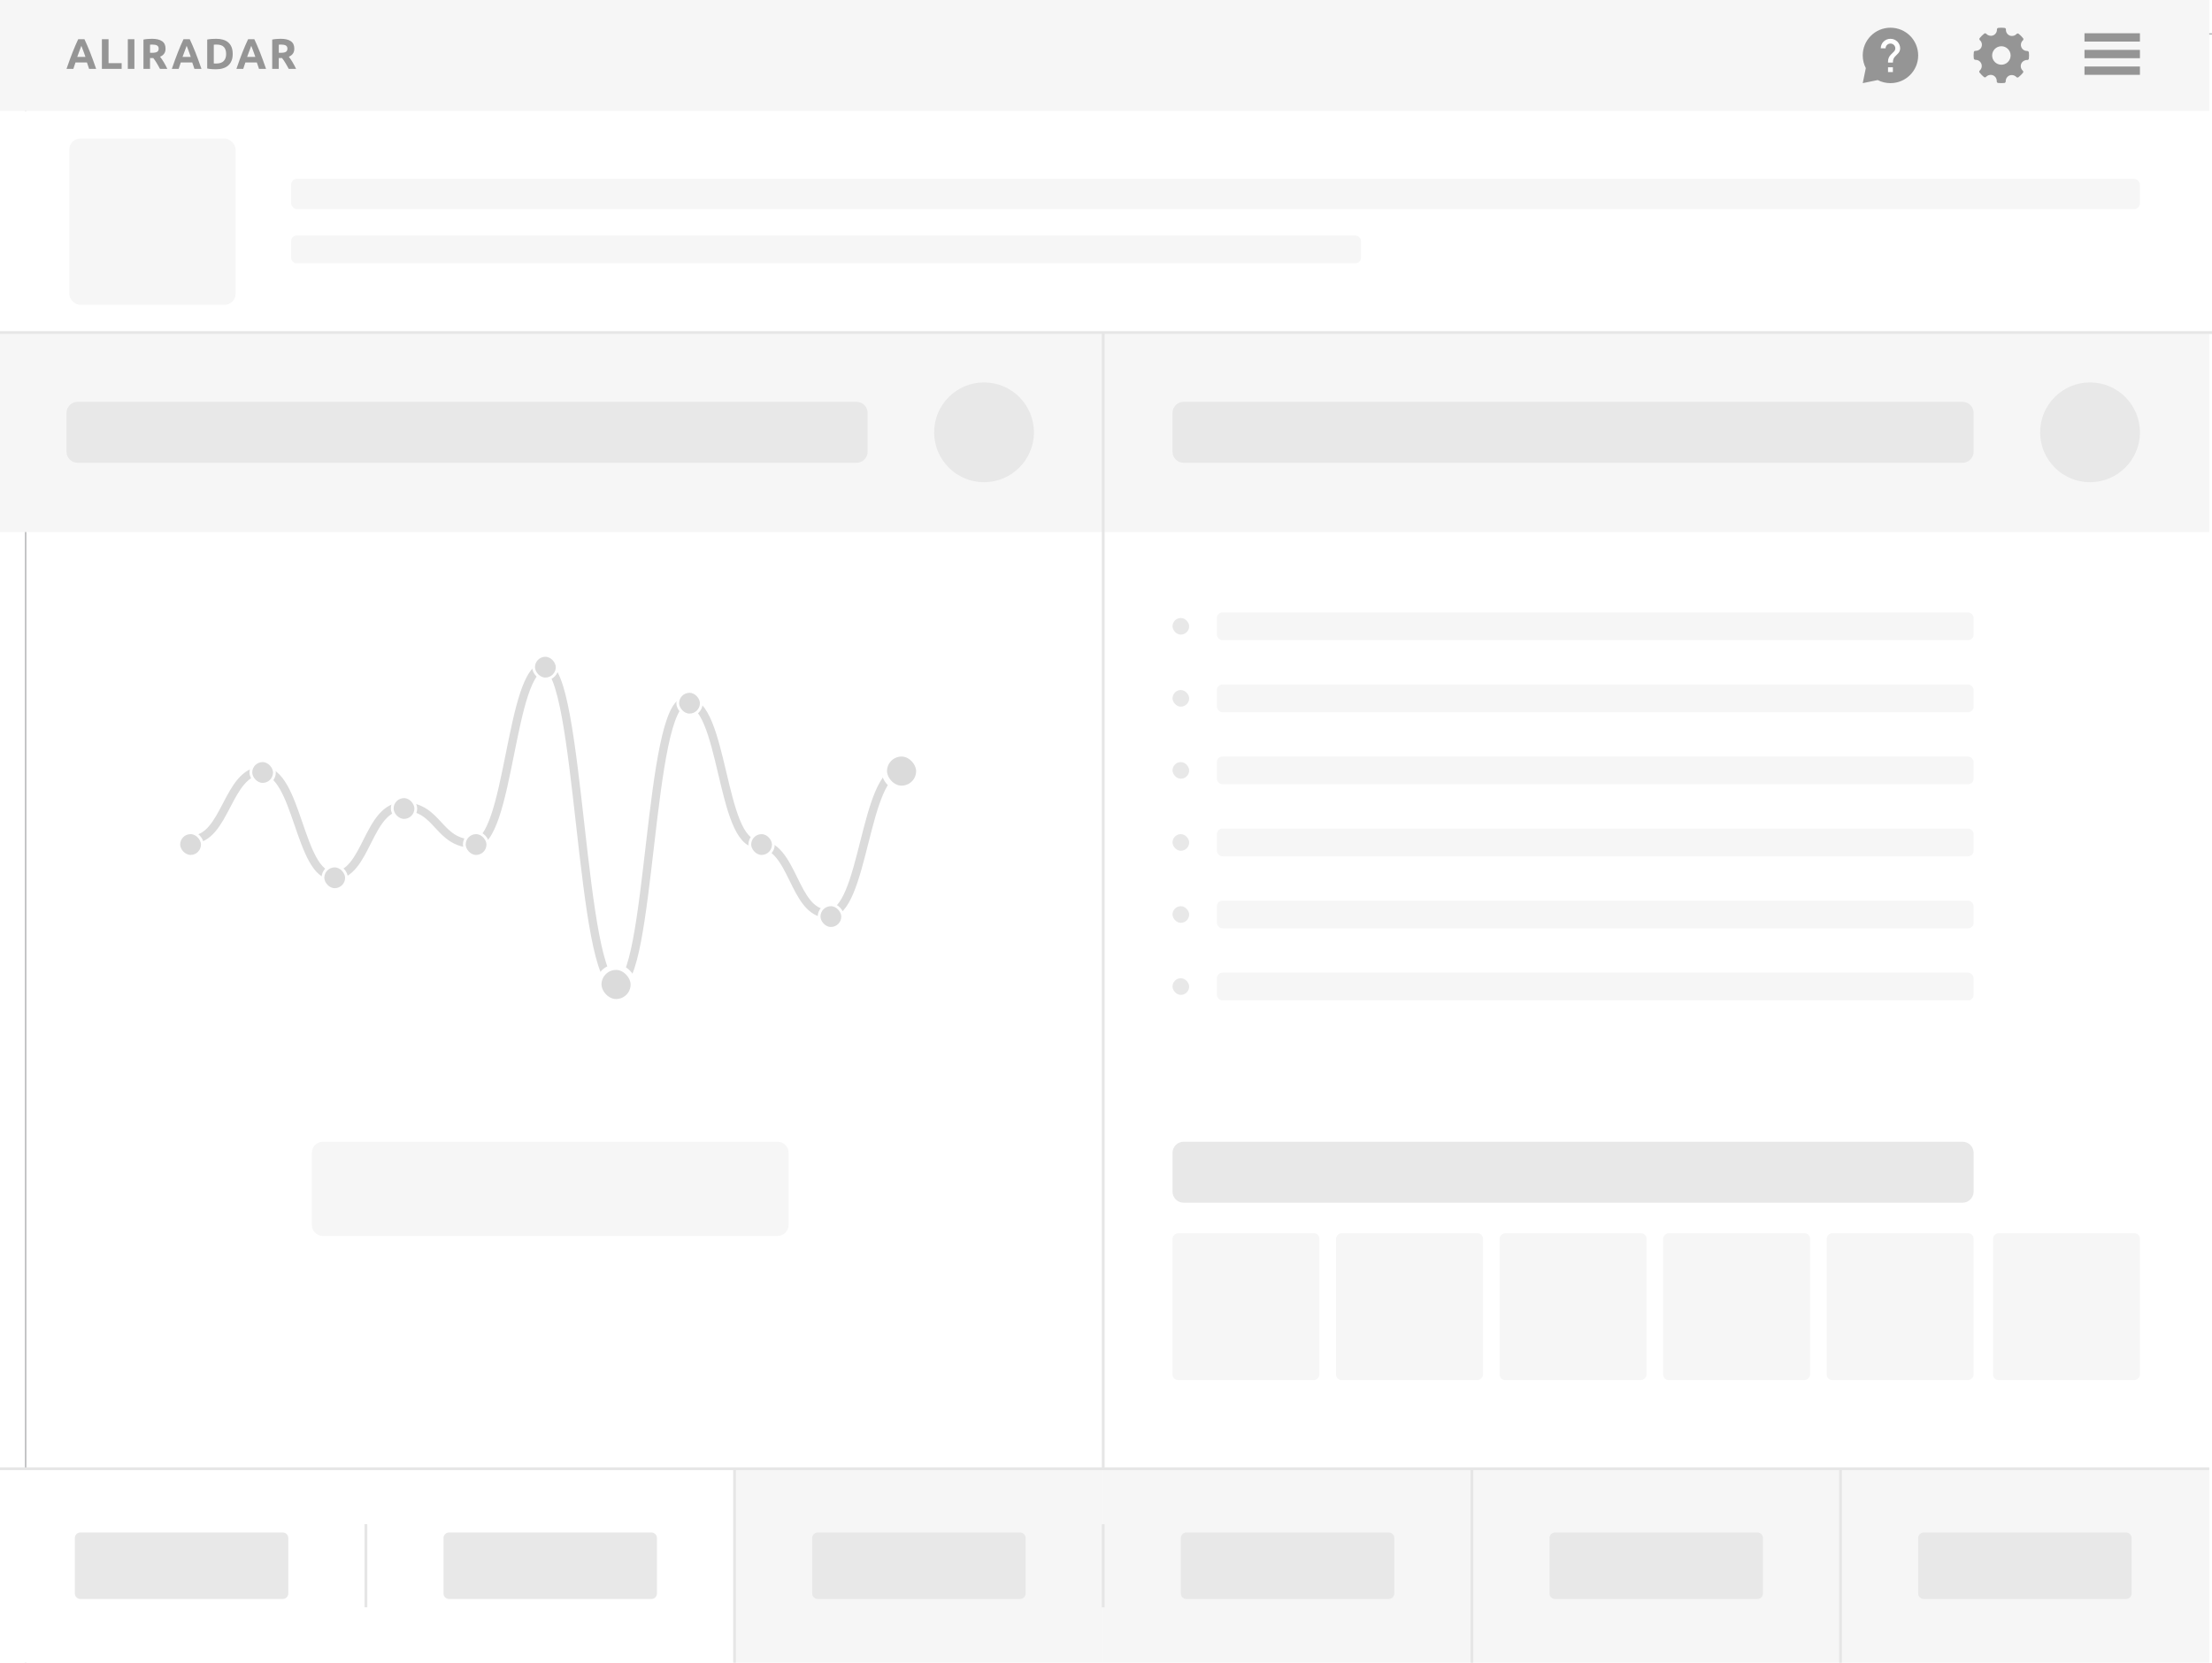 <svg width="798" height="600" viewBox="0 0 798 600" fill="none" xmlns="http://www.w3.org/2000/svg">
<g clip-path="url(#clip0)">
<rect width="798" height="600" fill="white"/>
<g filter="url(#filter0_ddd)">
<path d="M-1 0H799V600H-1V0Z" fill="white"/>
<path d="M-0.75 0.25H798.75V599.75H-0.75V0.25Z" stroke="#B5B6B7" stroke-width="0.5"/>
</g>
<rect x="439" y="221" width="273" height="10" rx="2" fill="#F6F6F6"/>
<rect x="439" y="247" width="273" height="10" rx="2" fill="#F6F6F6"/>
<rect x="439" y="273" width="273" height="10" rx="2" fill="#F6F6F6"/>
<rect x="439" y="299" width="273" height="10" rx="2" fill="#F6F6F6"/>
<rect x="439" y="325" width="273" height="10" rx="2" fill="#F6F6F6"/>
<rect x="439" y="351" width="273" height="10" rx="2" fill="#F6F6F6"/>
<rect x="423" y="223" width="6" height="6" rx="3" fill="#E8E8E8"/>
<rect x="423" y="249" width="6" height="6" rx="3" fill="#E8E8E8"/>
<rect x="423" y="275" width="6" height="6" rx="3" fill="#E8E8E8"/>
<rect x="423" y="301" width="6" height="6" rx="3" fill="#E8E8E8"/>
<rect x="423" y="327" width="6" height="6" rx="3" fill="#E8E8E8"/>
<rect x="423" y="353" width="6" height="6" rx="3" fill="#E8E8E8"/>
<path fill-rule="evenodd" clip-rule="evenodd" d="M398 120L797 120V192H398L398 120Z" fill="#F6F6F6"/>
<path fill-rule="evenodd" clip-rule="evenodd" d="M112.5 416C112.5 413.791 114.291 412 116.5 412H280.5C282.709 412 284.5 413.791 284.5 416V442C284.5 444.209 282.709 446 280.5 446H116.5C114.291 446 112.5 444.209 112.5 442V416Z" fill="#F6F6F6"/>
<path d="M69 302.989C81.592 302.989 81.9 278.129 94.65 278.129C107.399 278.129 107.945 316.019 120.199 316.019C132.452 316.019 132.452 291.006 145.421 291.006C158.391 291.006 157.828 304.446 170.882 304.446C183.936 304.446 183.936 240.5 196.614 240.5C209.291 240.5 209.291 355.5 222.61 355.5C234.918 355.5 233.871 252.986 247.538 252.986C261.206 252.986 259.888 304.446 273.235 304.446C286.583 304.446 285.861 329.762 298.818 329.762C311.775 329.762 311.775 278.129 325 278.129" stroke="#DBDBDB" stroke-width="3" stroke-linecap="round"/>
<rect x="64.5" y="300.5" width="8.5" height="8.5" rx="4.25" fill="#DBDBDB" stroke="white" stroke-linecap="round" stroke-linejoin="round"/>
<rect x="90.5" y="274.5" width="8.5" height="8.5" rx="4.25" fill="#DBDBDB" stroke="white" stroke-linecap="round" stroke-linejoin="round"/>
<rect x="116.5" y="312.5" width="8.5" height="8.5" rx="4.25" fill="#DBDBDB" stroke="white" stroke-linecap="round" stroke-linejoin="round"/>
<rect x="141.5" y="287.5" width="8.5" height="8.5" rx="4.25" fill="#DBDBDB" stroke="white" stroke-linecap="round" stroke-linejoin="round"/>
<rect x="167.5" y="300.5" width="8.5" height="8.5" rx="4.25" fill="#DBDBDB" stroke="white" stroke-linecap="round" stroke-linejoin="round"/>
<rect x="192.5" y="236.5" width="8.5" height="8.5" rx="4.25" fill="#DBDBDB" stroke="white" stroke-linecap="round" stroke-linejoin="round"/>
<rect x="319" y="272" width="12.5" height="12.5" rx="6.25" fill="#DBDBDB" stroke="white" stroke-width="2" stroke-linecap="round" stroke-linejoin="round"/>
<rect x="244.5" y="249.5" width="8.5" height="8.5" rx="4.25" fill="#DBDBDB" stroke="white" stroke-linecap="round" stroke-linejoin="round"/>
<rect x="270.5" y="300.5" width="8.5" height="8.5" rx="4.25" fill="#DBDBDB" stroke="white" stroke-linecap="round" stroke-linejoin="round"/>
<rect x="295.5" y="326.5" width="8.5" height="8.5" rx="4.25" fill="#DBDBDB" stroke="white" stroke-linecap="round" stroke-linejoin="round"/>
<rect x="216" y="349" width="12.5" height="12.5" rx="6.25" fill="#DBDBDB" stroke="white" stroke-width="2" stroke-linecap="round" stroke-linejoin="round"/>
<path fill-rule="evenodd" clip-rule="evenodd" d="M-1 120L398 120V192H-1L-1 120Z" fill="#F6F6F6"/>
<path d="M24 149C24 146.791 25.791 145 28 145H309C311.209 145 313 146.791 313 149V163C313 165.209 311.209 167 309 167H28C25.791 167 24 165.209 24 163V149Z" fill="#E8E8E8"/>
<path fill-rule="evenodd" clip-rule="evenodd" d="M754 174C763.941 174 772 165.941 772 156C772 146.059 763.941 138 754 138C744.059 138 736 146.059 736 156C736 165.941 744.059 174 754 174Z" fill="#E8E8E8"/>
<path d="M423 149C423 146.791 424.791 145 427 145H708C710.209 145 712 146.791 712 149V163C712 165.209 710.209 167 708 167H427C424.791 167 423 165.209 423 163V149Z" fill="#E8E8E8"/>
<path d="M423 416C423 413.791 424.791 412 427 412H708C710.209 412 712 413.791 712 416V430C712 432.209 710.209 434 708 434H427C424.791 434 423 432.209 423 430V416Z" fill="#E8E8E8"/>
<rect x="476" y="445" width="53" height="53" rx="2" transform="rotate(90 476 445)" fill="#F6F6F6"/>
<rect x="535" y="445" width="53" height="53" rx="2" transform="rotate(90 535 445)" fill="#F6F6F6"/>
<rect x="594" y="445" width="53" height="53" rx="2" transform="rotate(90 594 445)" fill="#F6F6F6"/>
<rect x="653" y="445" width="53" height="53" rx="2" transform="rotate(90 653 445)" fill="#F6F6F6"/>
<rect x="712" y="445" width="53" height="53" rx="2" transform="rotate(90 712 445)" fill="#F6F6F6"/>
<rect x="772" y="445" width="53" height="53" rx="2" transform="rotate(90 772 445)" fill="#F6F6F6"/>
<path fill-rule="evenodd" clip-rule="evenodd" d="M355 174C364.941 174 373 165.941 373 156C373 146.059 364.941 138 355 138C345.059 138 337 146.059 337 156C337 165.941 345.059 174 355 174Z" fill="#E8E8E8"/>
<path d="M398 120V530" stroke="#E6E6E6"/>
<rect x="-1" y="530" width="133" height="70" fill="white"/>
<path d="M27 555C27 553.895 27.895 553 29 553H102C103.105 553 104 553.895 104 555V575C104 576.105 103.105 577 102 577H29C27.895 577 27 576.105 27 575V555Z" fill="#E8E8E8"/>
<rect x="132" y="530" width="133" height="70" fill="white"/>
<path d="M160 555C160 553.895 160.895 553 162 553H235C236.105 553 237 553.895 237 555V575C237 576.105 236.105 577 235 577H162C160.895 577 160 576.105 160 575V555Z" fill="#E8E8E8"/>
<rect x="265" y="530" width="133" height="70" fill="#F6F6F6"/>
<path d="M293 555C293 553.895 293.895 553 295 553H368C369.105 553 370 553.895 370 555V575C370 576.105 369.105 577 368 577H295C293.895 577 293 576.105 293 575V555Z" fill="#E8E8E8"/>
<rect x="398" y="530" width="133" height="70" fill="#F6F6F6"/>
<path d="M426 555C426 553.895 426.895 553 428 553H501C502.105 553 503 553.895 503 555V575C503 576.105 502.105 577 501 577H428C426.895 577 426 576.105 426 575V555Z" fill="#E8E8E8"/>
<rect x="531" y="530" width="133" height="70" fill="#F6F6F6"/>
<path d="M559 555C559 553.895 559.895 553 561 553H634C635.105 553 636 553.895 636 555V575C636 576.105 635.105 577 634 577H561C559.895 577 559 576.105 559 575V555Z" fill="#E8E8E8"/>
<rect x="664" y="530" width="133" height="70" fill="#F6F6F6"/>
<path d="M692 555C692 553.895 692.895 553 694 553H767C768.105 553 769 553.895 769 555V575C769 576.105 768.105 577 767 577H694C692.895 577 692 576.105 692 575V555Z" fill="#E8E8E8"/>
<path d="M265 530V600" stroke="#E6E6E6"/>
<path d="M132 550V580" stroke="#E6E6E6"/>
<path d="M531 530V600" stroke="#E6E6E6"/>
<path d="M398 550V580" stroke="#E6E6E6"/>
<path d="M664 530V600" stroke="#E6E6E6"/>
<path d="M-1 530H797" stroke="#E6E6E6"/>
<rect x="-1" y="40" width="798" height="80" fill="white"/>
<path d="M-1 120H799.5" stroke="#E6E6E6"/>
<rect x="105" y="64.515" width="667" height="10.97" rx="2.194" fill="#F6F6F6"/>
<rect x="105" y="85" width="386" height="10" rx="2" fill="#F6F6F6"/>
<rect x="25" y="50" width="60" height="60" rx="4" fill="#F6F6F6"/>
<rect x="-1" width="798" height="40" fill="#F6F6F6"/>
<path fill-rule="evenodd" clip-rule="evenodd" d="M752 12V15H772V12H752V12ZM752 18V21H772V18H752V18ZM752 24V27H772V24H752V24Z" fill="#959595"/>
<path fill-rule="evenodd" clip-rule="evenodd" d="M731.937 18.89C731.906 18.608 731.578 18.397 731.295 18.397C730.378 18.397 729.565 17.859 729.224 17.027C728.875 16.175 729.1 15.181 729.783 14.554C729.998 14.357 730.024 14.029 729.844 13.8C729.375 13.204 728.842 12.666 728.26 12.2C728.032 12.017 727.697 12.043 727.5 12.261C726.904 12.922 725.833 13.167 725.005 12.822C724.144 12.46 723.602 11.587 723.655 10.651C723.672 10.357 723.457 10.101 723.164 10.067C722.417 9.98 721.663 9.978 720.914 10.061C720.624 10.093 720.409 10.342 720.419 10.633C720.452 11.56 719.902 12.417 719.05 12.766C718.232 13.1 717.169 12.857 716.574 12.203C716.377 11.987 716.048 11.961 715.819 12.139C715.22 12.61 714.675 13.148 714.202 13.739C714.017 13.968 714.044 14.301 714.261 14.499C714.957 15.129 715.182 16.132 714.82 16.994C714.475 17.816 713.622 18.346 712.645 18.346C712.327 18.335 712.102 18.548 712.067 18.837C711.979 19.588 711.978 20.353 712.063 21.111C712.094 21.393 712.432 21.602 712.718 21.602C713.589 21.58 714.425 22.119 714.776 22.973C715.126 23.825 714.901 24.819 714.217 25.446C714.003 25.642 713.976 25.971 714.156 26.199C714.621 26.791 715.154 27.329 715.738 27.8C715.967 27.984 716.301 27.958 716.499 27.739C717.097 27.078 718.168 26.833 718.992 27.179C719.855 27.54 720.398 28.412 720.345 29.349C720.328 29.643 720.544 29.899 720.836 29.933C721.218 29.978 721.602 30 721.988 30C722.354 30 722.72 29.98 723.086 29.939C723.376 29.907 723.591 29.657 723.581 29.366C723.547 28.44 724.098 27.583 724.949 27.234C725.772 26.898 726.831 27.144 727.426 27.797C727.623 28.012 727.95 28.038 728.18 27.861C728.779 27.392 729.323 26.854 729.798 26.261C729.983 26.032 729.957 25.699 729.738 25.501C729.042 24.871 728.817 23.868 729.178 23.006C729.518 22.195 730.34 21.651 731.224 21.651L731.348 21.654C731.634 21.677 731.898 21.456 731.933 21.164C732.021 20.412 732.022 19.647 731.937 18.89ZM722.016 23.357C720.176 23.357 718.68 21.86 718.68 20.021C718.68 18.182 720.176 16.686 722.016 16.686C723.855 16.686 725.351 18.182 725.351 20.021C725.351 21.86 723.855 23.357 722.016 23.357Z" fill="#959595"/>
<path d="M682 10C676.474 10 672 14.468 672 19.985C672 21.634 672.39 23.193 673.111 24.573L672 30L677.405 28.891C678.787 29.61 680.348 30 682 30C687.526 30 692 25.532 692 20.015C692 14.438 687.526 10 682 10Z" fill="#959595"/>
<path d="M682.875 26H681.125V24.286H682.875V26ZM684.686 19.357L683.899 20.146C683.269 20.771 682.875 21.286 682.875 22.571H681.125V22.143C681.125 21.2 681.519 20.343 682.149 19.717L683.234 18.637C683.557 18.329 683.75 17.9 683.75 17.429C683.75 16.486 682.962 15.714 682 15.714C681.037 15.714 680.25 16.486 680.25 17.429H678.5C678.5 15.534 680.066 14 682 14C683.934 14 685.5 15.534 685.5 17.429C685.5 18.183 685.185 18.869 684.686 19.357Z" fill="white"/>
<path fill-rule="evenodd" clip-rule="evenodd" d="M54.833 14C56.412 14 57.621 14.286 58.461 14.859C59.301 15.432 59.721 16.322 59.721 17.529C59.721 18.283 59.552 18.894 59.213 19.364C58.874 19.833 58.386 20.202 57.748 20.471C57.961 20.739 58.183 21.046 58.416 21.392C58.649 21.737 58.879 22.099 59.107 22.475C59.334 22.852 59.554 23.244 59.767 23.652C59.979 24.059 60.177 24.459 60.359 24.851H57.712C57.518 24.501 57.323 24.144 57.126 23.783C56.926 23.422 56.723 23.071 56.516 22.73C56.308 22.39 56.101 22.067 55.899 21.763C55.696 21.459 55.491 21.183 55.289 20.935H54.12V24.851H51.751V14.279C52.268 14.175 52.801 14.103 53.353 14.062C53.905 14.021 54.398 14 54.833 14ZM31.762 23.706C31.899 24.097 32.024 24.478 32.143 24.851H34.685C34.287 23.698 33.911 22.632 33.553 21.654C33.196 20.676 32.848 19.754 32.506 18.889C32.163 18.025 31.826 17.203 31.488 16.426C31.154 15.649 30.811 14.889 30.464 14.148H28.213C27.858 14.889 27.513 15.649 27.183 16.426C26.851 17.203 26.516 18.025 26.177 18.889C25.834 19.754 25.487 20.676 25.129 21.654C24.774 22.632 24.398 23.698 24 24.851H26.465C26.582 24.48 26.707 24.102 26.838 23.708C26.973 23.317 27.108 22.926 27.239 22.534H31.359C31.493 22.923 31.628 23.314 31.762 23.706ZM29.114 17.155C29.217 16.892 29.291 16.68 29.344 16.527C29.406 16.677 29.489 16.884 29.588 17.15C29.691 17.415 29.808 17.721 29.94 18.069C30.075 18.419 30.218 18.802 30.365 19.22C30.515 19.639 30.669 20.081 30.827 20.54H27.859C28.023 20.081 28.183 19.641 28.343 19.225L28.439 18.97L28.439 18.97L28.439 18.969C28.559 18.649 28.671 18.351 28.772 18.076C28.899 17.726 29.014 17.42 29.114 17.155ZM43.886 22.781V24.851H36.763V14.148H39.163V22.781H43.886ZM48.486 14.148H46.112V24.851H48.486V14.148ZM54.508 16.097C54.644 16.087 54.796 16.082 54.966 16.082C55.715 16.082 56.282 16.193 56.666 16.417C57.05 16.64 57.243 17.016 57.243 17.545C57.243 18.095 57.053 18.484 56.674 18.712C56.294 18.941 55.665 19.055 54.786 19.055H54.127V16.128C54.246 16.118 54.374 16.108 54.508 16.097ZM70.135 24.851C70.015 24.478 69.891 24.097 69.754 23.706L69.72 23.608L69.72 23.606L69.718 23.602C69.596 23.245 69.473 22.889 69.351 22.534H65.231C65.099 22.926 64.965 23.317 64.83 23.708C64.698 24.102 64.574 24.48 64.457 24.851H61.991C62.39 23.698 62.765 22.632 63.12 21.654C63.478 20.676 63.825 19.754 64.168 18.889C64.508 18.025 64.843 17.203 65.175 16.426C65.505 15.649 65.85 14.889 66.205 14.148H68.455C68.803 14.889 69.145 15.649 69.48 16.426C69.817 17.203 70.155 18.025 70.497 18.889C70.84 19.754 71.187 20.676 71.545 21.654C71.903 22.632 72.278 23.698 72.676 24.851H70.135ZM67.105 17.155C67.207 16.892 67.282 16.68 67.335 16.527C67.397 16.677 67.48 16.884 67.579 17.15C67.682 17.415 67.799 17.721 67.931 18.069C68.066 18.419 68.208 18.802 68.356 19.22C68.505 19.639 68.66 20.081 68.817 20.54H65.849C66.014 20.081 66.174 19.641 66.334 19.225L66.43 18.97L66.43 18.968L66.43 18.968C66.55 18.649 66.662 18.351 66.763 18.076C66.89 17.726 67.005 17.42 67.105 17.155ZM77.129 22.889C77.241 22.899 77.372 22.907 77.52 22.912C77.668 22.917 77.845 22.92 78.05 22.92C79.247 22.92 80.135 22.616 80.713 22.009C81.292 21.402 81.581 20.563 81.581 19.493C81.581 18.371 81.304 17.522 80.752 16.946C80.199 16.37 79.324 16.082 78.126 16.082C77.963 16.082 77.794 16.084 77.62 16.09C77.446 16.095 77.282 16.108 77.129 16.128V22.889ZM83.53 21.917C83.813 21.225 83.955 20.414 83.955 19.485C83.955 18.514 83.813 17.682 83.53 16.99C83.247 16.298 82.843 15.73 82.317 15.286C81.792 14.842 81.163 14.516 80.43 14.31C79.698 14.103 78.882 14 77.982 14C77.558 14 77.05 14.018 76.459 14.054C75.868 14.09 75.299 14.16 74.754 14.263V24.721C75.299 24.835 75.856 24.91 76.421 24.946C76.987 24.982 77.482 25 77.907 25C78.836 25 79.675 24.887 80.423 24.659C81.171 24.432 81.805 24.091 82.325 23.637C82.845 23.182 83.247 22.609 83.53 21.917ZM93.434 24.851C93.314 24.478 93.19 24.097 93.053 23.706C92.919 23.314 92.784 22.923 92.65 22.534H88.53C88.398 22.926 88.264 23.317 88.129 23.708C87.997 24.102 87.873 24.48 87.756 24.851H85.291C85.689 23.698 86.064 22.632 86.419 21.654C86.777 20.676 87.124 19.754 87.467 18.889C87.807 18.025 88.142 17.203 88.474 16.426C88.804 15.649 89.149 14.889 89.504 14.148H91.754C92.102 14.889 92.444 15.649 92.779 16.426C93.117 17.203 93.454 18.025 93.796 18.889C94.139 19.754 94.487 20.676 94.844 21.654C95.202 22.632 95.577 23.698 95.976 24.851H93.434ZM90.405 17.155C90.507 16.892 90.582 16.68 90.634 16.527C90.697 16.677 90.779 16.884 90.879 17.15C90.981 17.415 91.099 17.721 91.231 18.069C91.366 18.419 91.508 18.802 91.655 19.22C91.805 19.639 91.96 20.081 92.117 20.54H89.149C89.314 20.081 89.474 19.641 89.633 19.225L89.73 18.97C89.85 18.649 89.962 18.351 90.063 18.076C90.19 17.726 90.305 17.42 90.405 17.155ZM101.283 14C102.862 14 104.071 14.286 104.911 14.859C105.751 15.432 106.171 16.322 106.171 17.529C106.171 18.283 106.002 18.894 105.662 19.364C105.324 19.833 104.835 20.202 104.197 20.471C104.41 20.739 104.633 21.046 104.866 21.392C105.099 21.737 105.329 22.099 105.556 22.475C105.784 22.852 106.004 23.244 106.217 23.652C106.429 24.059 106.626 24.459 106.809 24.851H104.162C103.967 24.501 103.773 24.144 103.575 23.783C103.375 23.422 103.173 23.071 102.965 22.73C102.758 22.39 102.55 22.067 102.348 21.763C102.145 21.459 101.941 21.183 101.738 20.935H100.569V24.851H98.201V14.279C98.717 14.175 99.251 14.103 99.803 14.062C100.354 14.021 100.848 14 101.283 14ZM100.958 16.097C101.093 16.087 101.245 16.082 101.415 16.082C102.165 16.082 102.731 16.193 103.116 16.417C103.5 16.64 103.693 17.016 103.693 17.545C103.693 18.095 103.503 18.484 103.123 18.712C102.744 18.941 102.114 19.055 101.235 19.055H100.576V16.128C100.696 16.118 100.823 16.108 100.958 16.097Z" fill="#959595"/>
</g>
<defs>
<filter id="filter0_ddd" x="-20" y="-19" width="858" height="658" filterUnits="userSpaceOnUse" color-interpolation-filters="sRGB">
<feFlood flood-opacity="0" result="BackgroundImageFix"/>
<feColorMatrix in="SourceAlpha" type="matrix" values="0 0 0 0 0 0 0 0 0 0 0 0 0 0 0 0 0 0 127 0"/>
<feOffset dx="10" dy="10"/>
<feGaussianBlur stdDeviation="14.5"/>
<feColorMatrix type="matrix" values="0 0 0 0 0 0 0 0 0 0 0 0 0 0 0 0 0 0 0.068 0"/>
<feBlend mode="normal" in2="BackgroundImageFix" result="effect1_dropShadow"/>
<feColorMatrix in="SourceAlpha" type="matrix" values="0 0 0 0 0 0 0 0 0 0 0 0 0 0 0 0 0 0 127 0"/>
<feOffset dx="2" dy="2"/>
<feGaussianBlur stdDeviation="2"/>
<feColorMatrix type="matrix" values="0 0 0 0 0 0 0 0 0 0 0 0 0 0 0 0 0 0 0.147 0"/>
<feBlend mode="normal" in2="effect1_dropShadow" result="effect2_dropShadow"/>
<feColorMatrix in="SourceAlpha" type="matrix" values="0 0 0 0 0 0 0 0 0 0 0 0 0 0 0 0 0 0 127 0"/>
<feOffset dx="-2"/>
<feGaussianBlur stdDeviation="3"/>
<feColorMatrix type="matrix" values="0 0 0 0 0 0 0 0 0 0 0 0 0 0 0 0 0 0 0.08 0"/>
<feBlend mode="normal" in2="effect2_dropShadow" result="effect3_dropShadow"/>
<feBlend mode="normal" in="SourceGraphic" in2="effect3_dropShadow" result="shape"/>
</filter>
<clipPath id="clip0">
<rect width="798" height="600" fill="white"/>
</clipPath>
</defs>
</svg>
